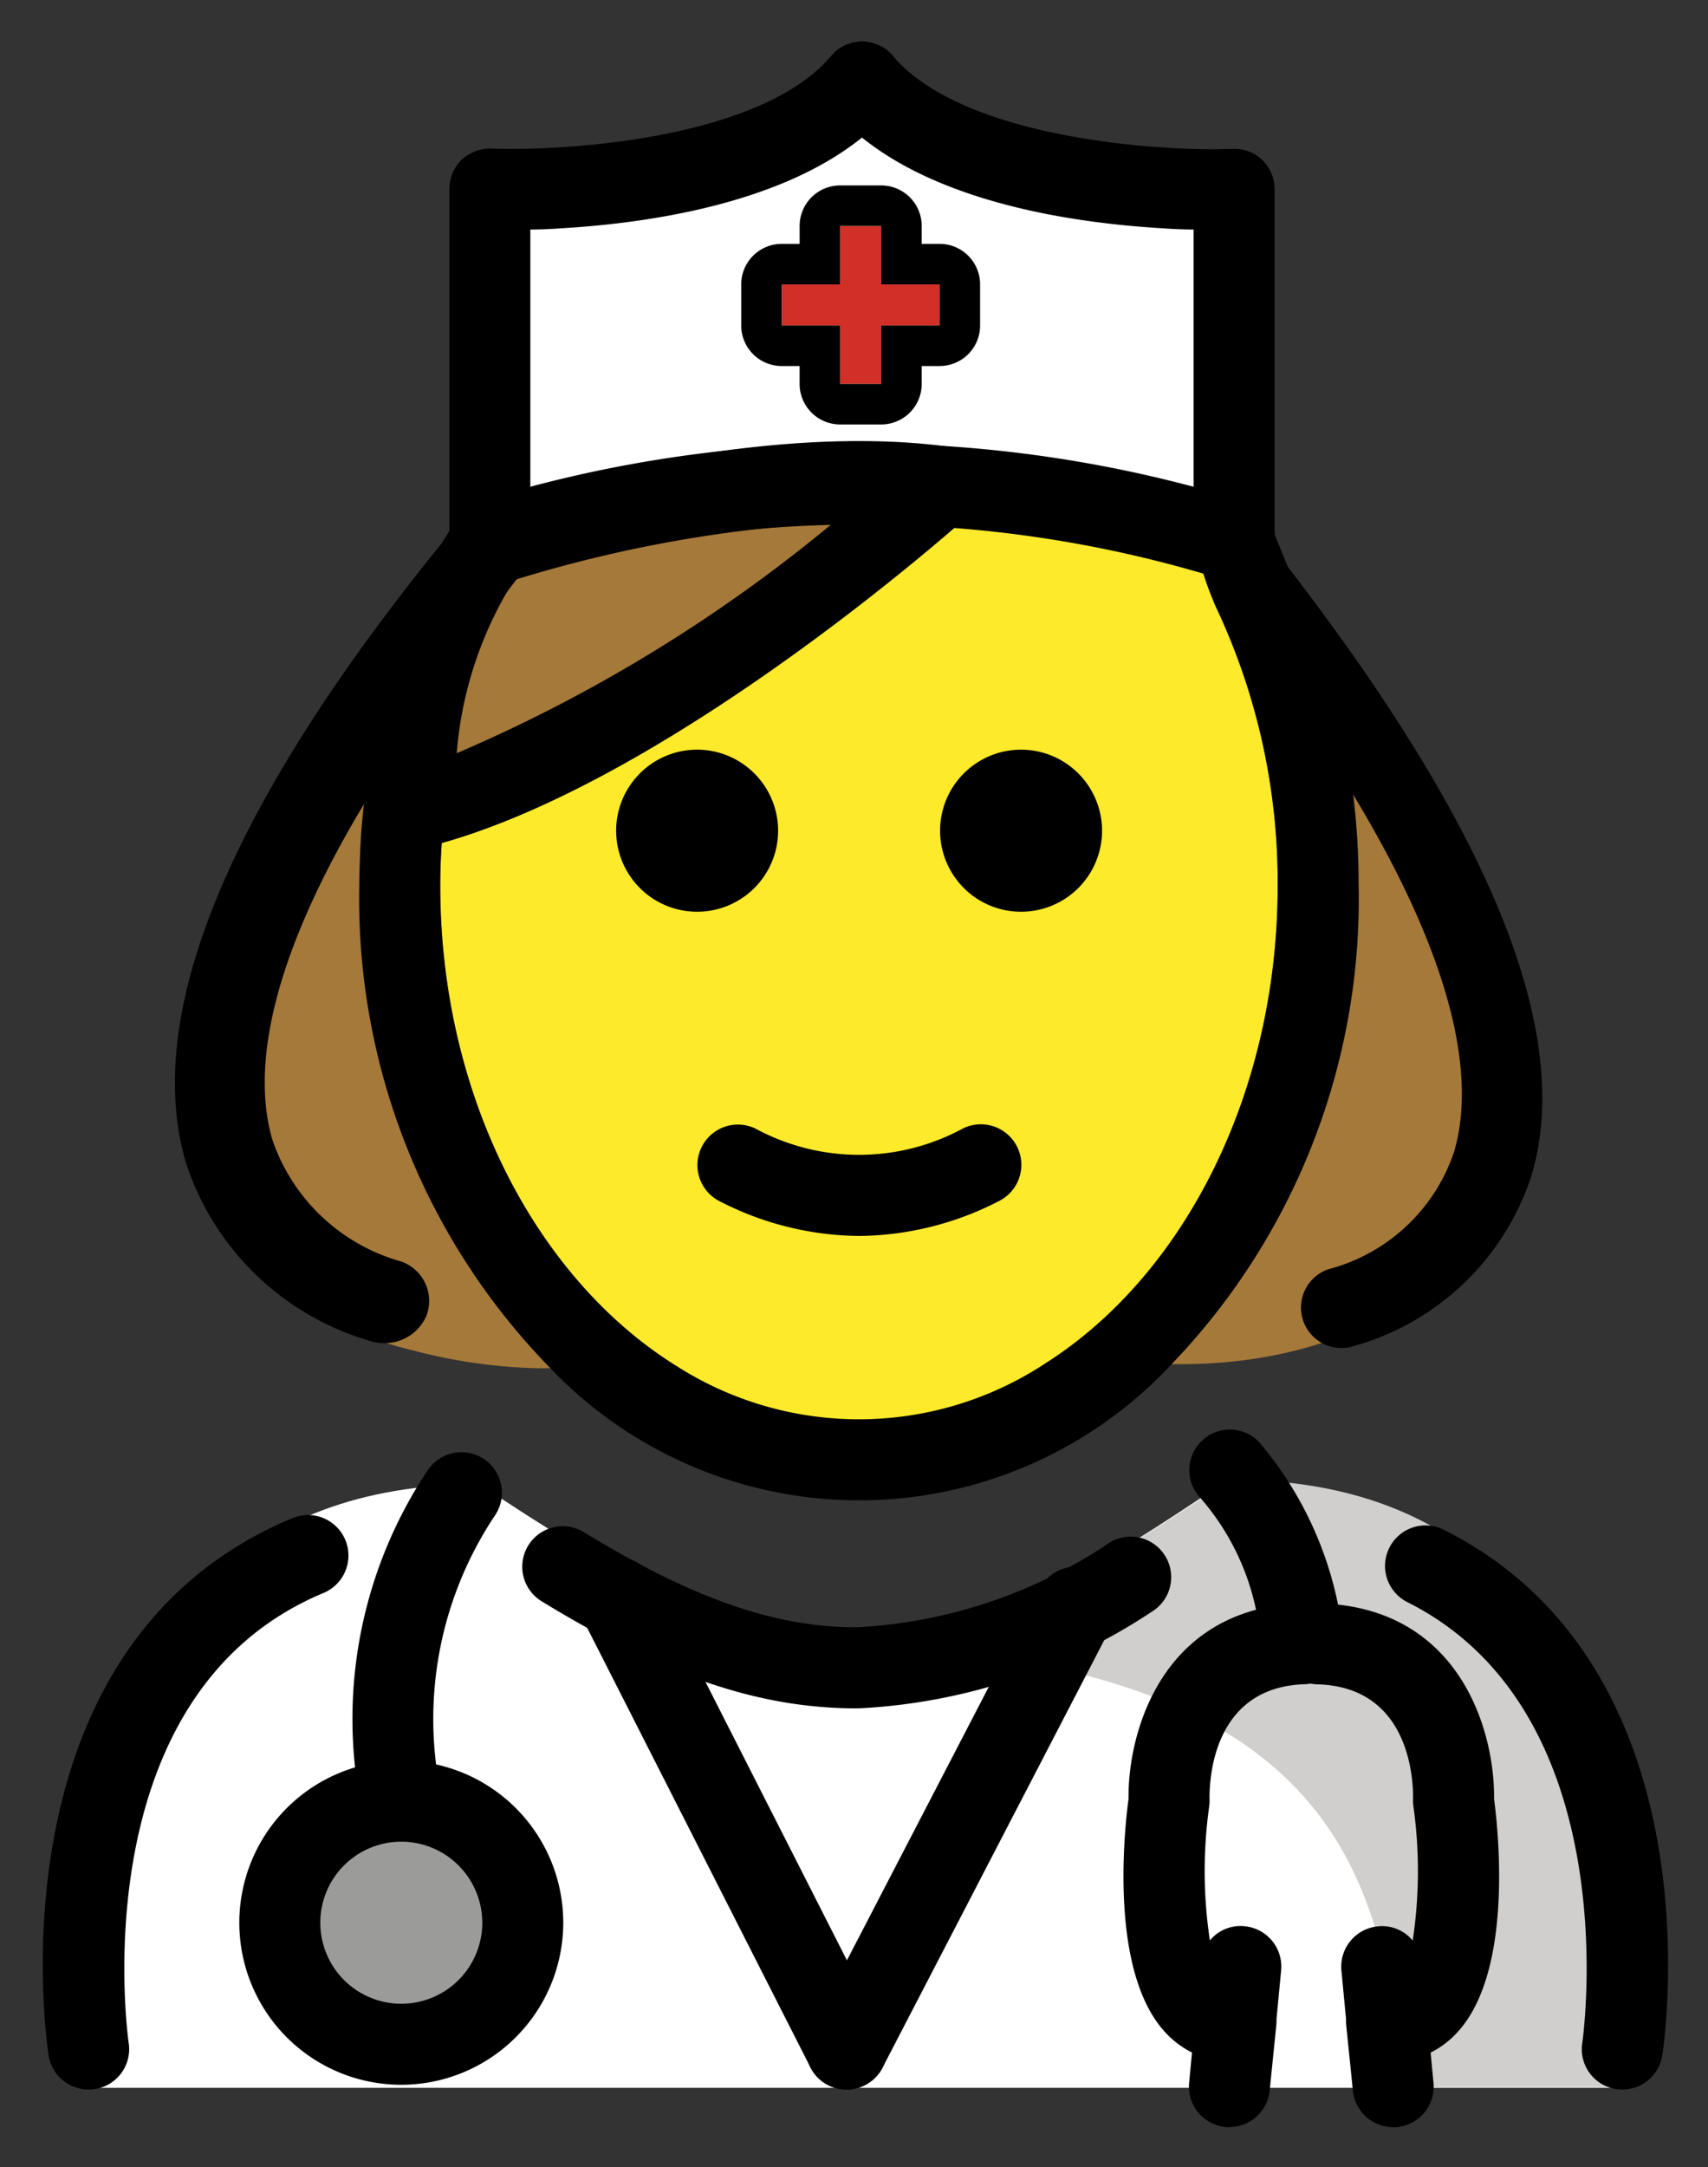 <svg xmlns="http://www.w3.org/2000/svg" role="img" viewBox="15.10 9.35 42.18 53.49"><rect x="15.10" y="9.35" width="42.18" height="53.49" fill="#333333" stroke="none"/><title>E300.svg</title><path fill="#fff" d="M27.195 21.99v-7.97s6.72.26 9.19-2.64c2.47 2.9 9.19 2.64 9.19 2.64v7.94l-9.07-.88z"/><path fill="#d22f27" d="M34.406 17.384h1.441v1.442h1.016v-1.442h1.441v-1.015h-1.441v-1.442h-1.016v1.442h-1.441v1.015z"/><path fill="#fff" d="M17.044 60.881s-2.1-14.9 9.9-14.9c3.192 2.128 6.026 3.798 9.1 3.792l.275.1c3.074.006 5.908-1.864 9.1-3.992 11.565-.035 9.509 14.9 9.74 15"/><circle cx="25.01" cy="56.805" r="3" fill="#9b9b9a"/><path fill="#d0cfce" d="M45.473 45.868c-3.17 2.113-5.275 3.5-9.338 4.089 13.062.411 12.963 6.911 13.725 10.911h5.113s2.614-15.002-9.5-15z"/><g><path fill="#fcea2b" d="M45.96 22.844l-9.994-1.593-10.791 7.322a17.718 17.718 0 0 0-.197 2.641c0 7.828 5.077 14.173 11.339 14.173s11.339-6.346 11.339-14.173A21.891 21.891 0 0 0 45.96 22.844z"/></g><g fill="#a57939"><path d="M31.863 43.1l-3.17.02h-.33a13.278 13.278 0 0 1-2.95-.41c-.33-.08-.66-.17-.98-.28-4.15-1.5-6.52-6.3.21-16.12.52-.76 1.09-1.56 1.73-2.38h1a.852.852 0 0 1-.03.23.679.679 0 0 1-.07.2c-.02.05-.05.1-.08.16l-.02.02c-.32.6-1.247 1.121-1.917 2.031-.26.35-.453 1.145-.733 1.535.5-.19 1.309-.546 1.919-.766a14.495 14.495 0 0 0-.39 2.28c-.05.53-.08 1.06-.08 1.59 0 5.23 2.41 9.76 5.89 11.89zm12.39-.08h-.22l-3.18.02c3.43-2.14 5.8-6.64 5.8-11.83a15.912 15.912 0 0 0-1.53-6.89 1.069 1.069 0 0 1-.1-.39h1.22c.64.83 1.23 1.63 1.75 2.4 8.69 12.65 2.14 16.69-3.74 16.69z"/><path d="M35.39 21.46c-2.976-1.151-8.233 1.36-8.233 1.36a12.599 12.599 0 0 0-2.127 6.245c5.63-1.352 12.837-7.151 12.837-7.151-.354-.209-2.089-.304-2.477-.454z"/></g><g><path d="M48.228 42.622a1 1 0 0 1-.326-1.945 4.466 4.466 0 0 0 3.104-2.888c.596-1.993.114-5.909-5.558-13.249a1 1 0 0 1 .18-1.403.826.826 0 0 1 1.25.172c4.971 6.432 7.104 11.502 6.044 15.052a6.435 6.435 0 0 1-4.368 4.206 1.004 1.004 0 0 1-.326.055zM28.274 23.065a.841.841 0 0 1-.033.241.683.683 0 0 1-.078.209c-.022.052-.355-.257-.389-.194-.011.011.406-.08.395-.07a52.711 52.711 0 0 0-3.513 5.036c-3.062 4.741-3.306 7.577-2.828 9.199A4.694 4.694 0 0 0 24.99 40.48a1.028 1.028 0 0 1 .634 1.361 1.123 1.123 0 0 1-1.036.659 1.143 1.143 0 0 1-.412-.073 6.759 6.759 0 0 1-4.486-4.385c-1.091-3.705 1.124-8.969 6.59-15.615a1.132 1.132 0 0 1 .824-.408h.011a1.277 1.277 0 0 1 .401.052.896.896 0 0 1 .178.073.472.472 0 0 1 .156.094.917.917 0 0 1 .178.178.555.555 0 0 1 .111.167.522.522 0 0 1 .089.199.831.831 0 0 1 .045.283z"/><path d="M48.653 31.21a16.572 16.572 0 0 1-4.62 11.81 10.542 10.542 0 0 1-15.34.1 16.569 16.569 0 0 1-4.72-11.91c0-.26.01-.52.02-.78a15.09 15.09 0 0 1 .13-1.51 16.069 16.069 0 0 1 .52-2.61 16.298 16.298 0 0 1 1.06-2.86 1 1 0 0 1 .62-.52h.01a.127.127 0 0 1 .06-.01.802.802 0 0 1 .3.06.284.284 0 0 1 .12.04c.01.01.03.02.04.03a.42.42 0 0 1 .14.09.852.852 0 0 1 .16.17.537.537 0 0 1 .1.16.517.517 0 0 1 .08.19.842.842 0 0 1 .04.27.852.852 0 0 1-.03.23.679.679 0 0 1-.07.2c-.02.05-.05.1-.08.16l-.02.02c-.32.6-2.313 1.066-2.309 2.196.002.502.486 1.016-.091 1.234.5-.19 1.06-.41 1.67-.63a14.495 14.495 0 0 0-.39 2.28c-.05.53-.08 1.06-.08 1.59 0 5.23 2.41 9.76 5.89 11.89a8.368 8.368 0 0 0 8.99-.06c3.43-2.14 5.8-6.64 5.8-11.83a15.912 15.912 0 0 0-1.53-6.89 7.976 7.976 0 0 1-.373-1.034 1.018 1.018 0 0 1 .616-.907c.5-.24.839-.711 1.116-.058.395.93 1.24 3.009 1.51 4.009a18.012 18.012 0 0 1 .66 4.88z"/><path d="M42.316 29.853a2 2 0 1 1-2-2 2.001 2.001 0 0 1 2 2zm-8 0a2 2 0 1 1-2-2 2.001 2.001 0 0 1 2 2zm2 10.002a7.652 7.652 0 0 1-3.447-.858 1 1 0 0 1 .894-1.789 5.377 5.377 0 0 0 5.106 0 1 1 0 1 1 .894 1.789 7.652 7.652 0 0 1-3.447.858zm-9.12-16.162a1 1 0 0 1-.286-1.958 31.859 31.859 0 0 1 18.965.004 1 1 0 1 1-.598 1.908 29.909 29.909 0 0 0-17.795.004.992.992 0 0 1-.287.043z"/><path d="M35.587 10.775c.02-.01.03-.03.04-.04a.908.908 0 0 1 .47-.31.266.266 0 0 1 .12-.03.495.495 0 0 1 .17-.02.468.468 0 0 1 .17.02.266.266 0 0 1 .12.03.897.897 0 0 1 .36.19.752.752 0 0 1 .15.16c1.65 1.86 5.85 2.25 7.85 2.26.19 0 .36-.01.5-.01a.978.978 0 0 1 .73.27.992.992 0 0 1 .31.72v8.47a1 1 0 0 1-2 0v-7.47c-.22 0-.48-.01-.76-.03-2.04-.12-5.36-.57-7.43-2.24a4.702 4.702 0 0 1-.76-.72.994.994 0 0 1-.04-1.25z"/><path d="M26.197 22.485v-8.47a1.022 1.022 0 0 1 .3-.72 1.062 1.062 0 0 1 .74-.28c.14.01.31.01.49.01 2.01 0 6.22-.38 7.86-2.25.02-.01.03-.03.04-.04a.908.908 0 0 1 .47-.31.266.266 0 0 1 .12-.03.495.495 0 0 1 .17-.02.468.468 0 0 1 .17.02.266.266 0 0 1 .12.03.897.897 0 0 1 .36.19.752.752 0 0 1 .15.16.994.994 0 0 1-.04 1.25 4.702 4.702 0 0 1-.76.72c-2.07 1.67-5.39 2.12-7.43 2.24-.28.02-.54.03-.76.03v7.47a1 1 0 0 1-2 0z"/><path d="M36.862 14.927v1.442h1.442v1.015h-1.442v1.442h-1.015v-1.442h-1.442v-1.015h1.442v-1.442h1.015m0-1h-1.015a1 1 0 0 0-1 1v.442h-.442a1 1 0 0 0-1 1v1.015a1 1 0 0 0 1 1h.442v.442a1 1 0 0 0 1 1h1.015a1 1 0 0 0 1-1v-.442h.442a1 1 0 0 0 1-1v-1.015a1 1 0 0 0-1-1h-.442v-.442a1 1 0 0 0-1-1zM25.309 30.309a1 1 0 0 1-.975-1.221c.002-.049.002-.113.003-.189a11.567 11.567 0 0 1 1.996-6.644 1.004 1.004 0 0 1 .504-.382c.261-.088 6.452-2.163 11.609-1.51a1 1 0 0 1 .542 1.738c-.309.276-7.637 6.786-13.445 8.18a.974.974 0 0 1-.233.028zm0-1zm2.489-5.643a9.426 9.426 0 0 0-1.419 4.274 37.853 37.853 0 0 0 9.303-5.691 32.756 32.756 0 0 0-7.884 1.417zM25.01 60.805a4 4 0 1 1 4-4 4.004 4.004 0 0 1-4 4zm0-6a2 2 0 1 0 2 2 2.002 2.002 0 0 0-2-2z"/><path d="M25.007 54.803a.998.998 0 0 1-.962-.731 11.063 11.063 0 0 1 1.608-8.42 1 1 0 0 1 1.683 1.082 9.045 9.045 0 0 0-1.362 6.809 1.002 1.002 0 0 1-.703 1.226 1.027 1.027 0 0 1-.264.035zm30.158 6.119a.996.996 0 0 1-.99-1.149c.012-.081 1.16-8.127-4.313-10.877a1 1 0 1 1 .898-1.787c6.779 3.405 5.451 12.578 5.392 12.967a.999.999 0 0 1-.987.847zm-18.9-9.407h-.06c-.015-.001-.029 0-.044 0s-.027 0-.041-.001c-2.372-.031-4.673-.828-7.652-2.647A1 1 0 0 1 29.51 47.16c2.685 1.639 4.698 2.345 6.715 2.354a12.27 12.27 0 0 0 6.29-2.099 1 1 0 0 1 1.016 1.723 14.37 14.37 0 0 1-7.196 2.375c-.022.001-.044 0-.069.001zm-18.978 9.407a.999.999 0 0 1-.987-.847c-.063-.412-1.468-10.134 6.02-13.255a1 1 0 0 1 .77 1.846c-6.036 2.517-4.825 11.021-4.812 11.107a.996.996 0 0 1-.99 1.149z"/><path d="M45.462 61.852c-.032 0-.065-.002-.099-.005a1 1 0 0 1-.897-1.09l.071-.748a2.304 2.304 0 0 1-.667-.506c-1.362-1.484-1.015-4.892-.9-5.757-.017-1.47.647-4 3.148-4.665a6.102 6.102 0 0 0-1.367-2.753 1 1 0 1 1 1.44-1.389 8.933 8.933 0 0 1 2.086 4.896 1 1 0 0 1-.963 1.084c-2.285.076-2.353 2.394-2.343 2.858a1.008 1.008 0 0 1-.01.163 11.452 11.452 0 0 0 .018 3.303.975.975 0 0 1 .859-.351.999.999 0 0 1 .9 1.09l-.115 1.209a.997.997 0 0 1-.004.143l-.164 1.616a1.001 1.001 0 0 1-.994.899z"/><path d="M49.505 61.852a1.001 1.001 0 0 1-.994-.898l-.165-1.616a1.069 1.069 0 0 1-.004-.147l-.115-1.205a1 1 0 0 1 .899-1.091.974.974 0 0 1 .861.352 11.455 11.455 0 0 0 .019-3.304 1.076 1.076 0 0 1-.01-.168c.01-.459-.058-2.777-2.343-2.853a1 1 0 1 1 .067-1.998c3.437.113 4.297 3.154 4.277 4.824.114.865.462 4.271-.901 5.756a2.272 2.272 0 0 1-.666.507l.071.747a1 1 0 0 1-.896 1.091c-.033.003-.066.005-.099.005zm-13.498-.93a1.002 1.002 0 0 1-.893-.547l-5.658-11.133a1 1 0 1 1 1.783-.906L36.898 59.47a1 1 0 0 1-.891 1.453z"/><path d="M36.005 60.923a1 1 0 0 1-.887-1.461L40.776 48.56a1 1 0 0 1 1.775.922l-5.657 10.902a1 1 0 0 1-.889.539z"/></g></svg>